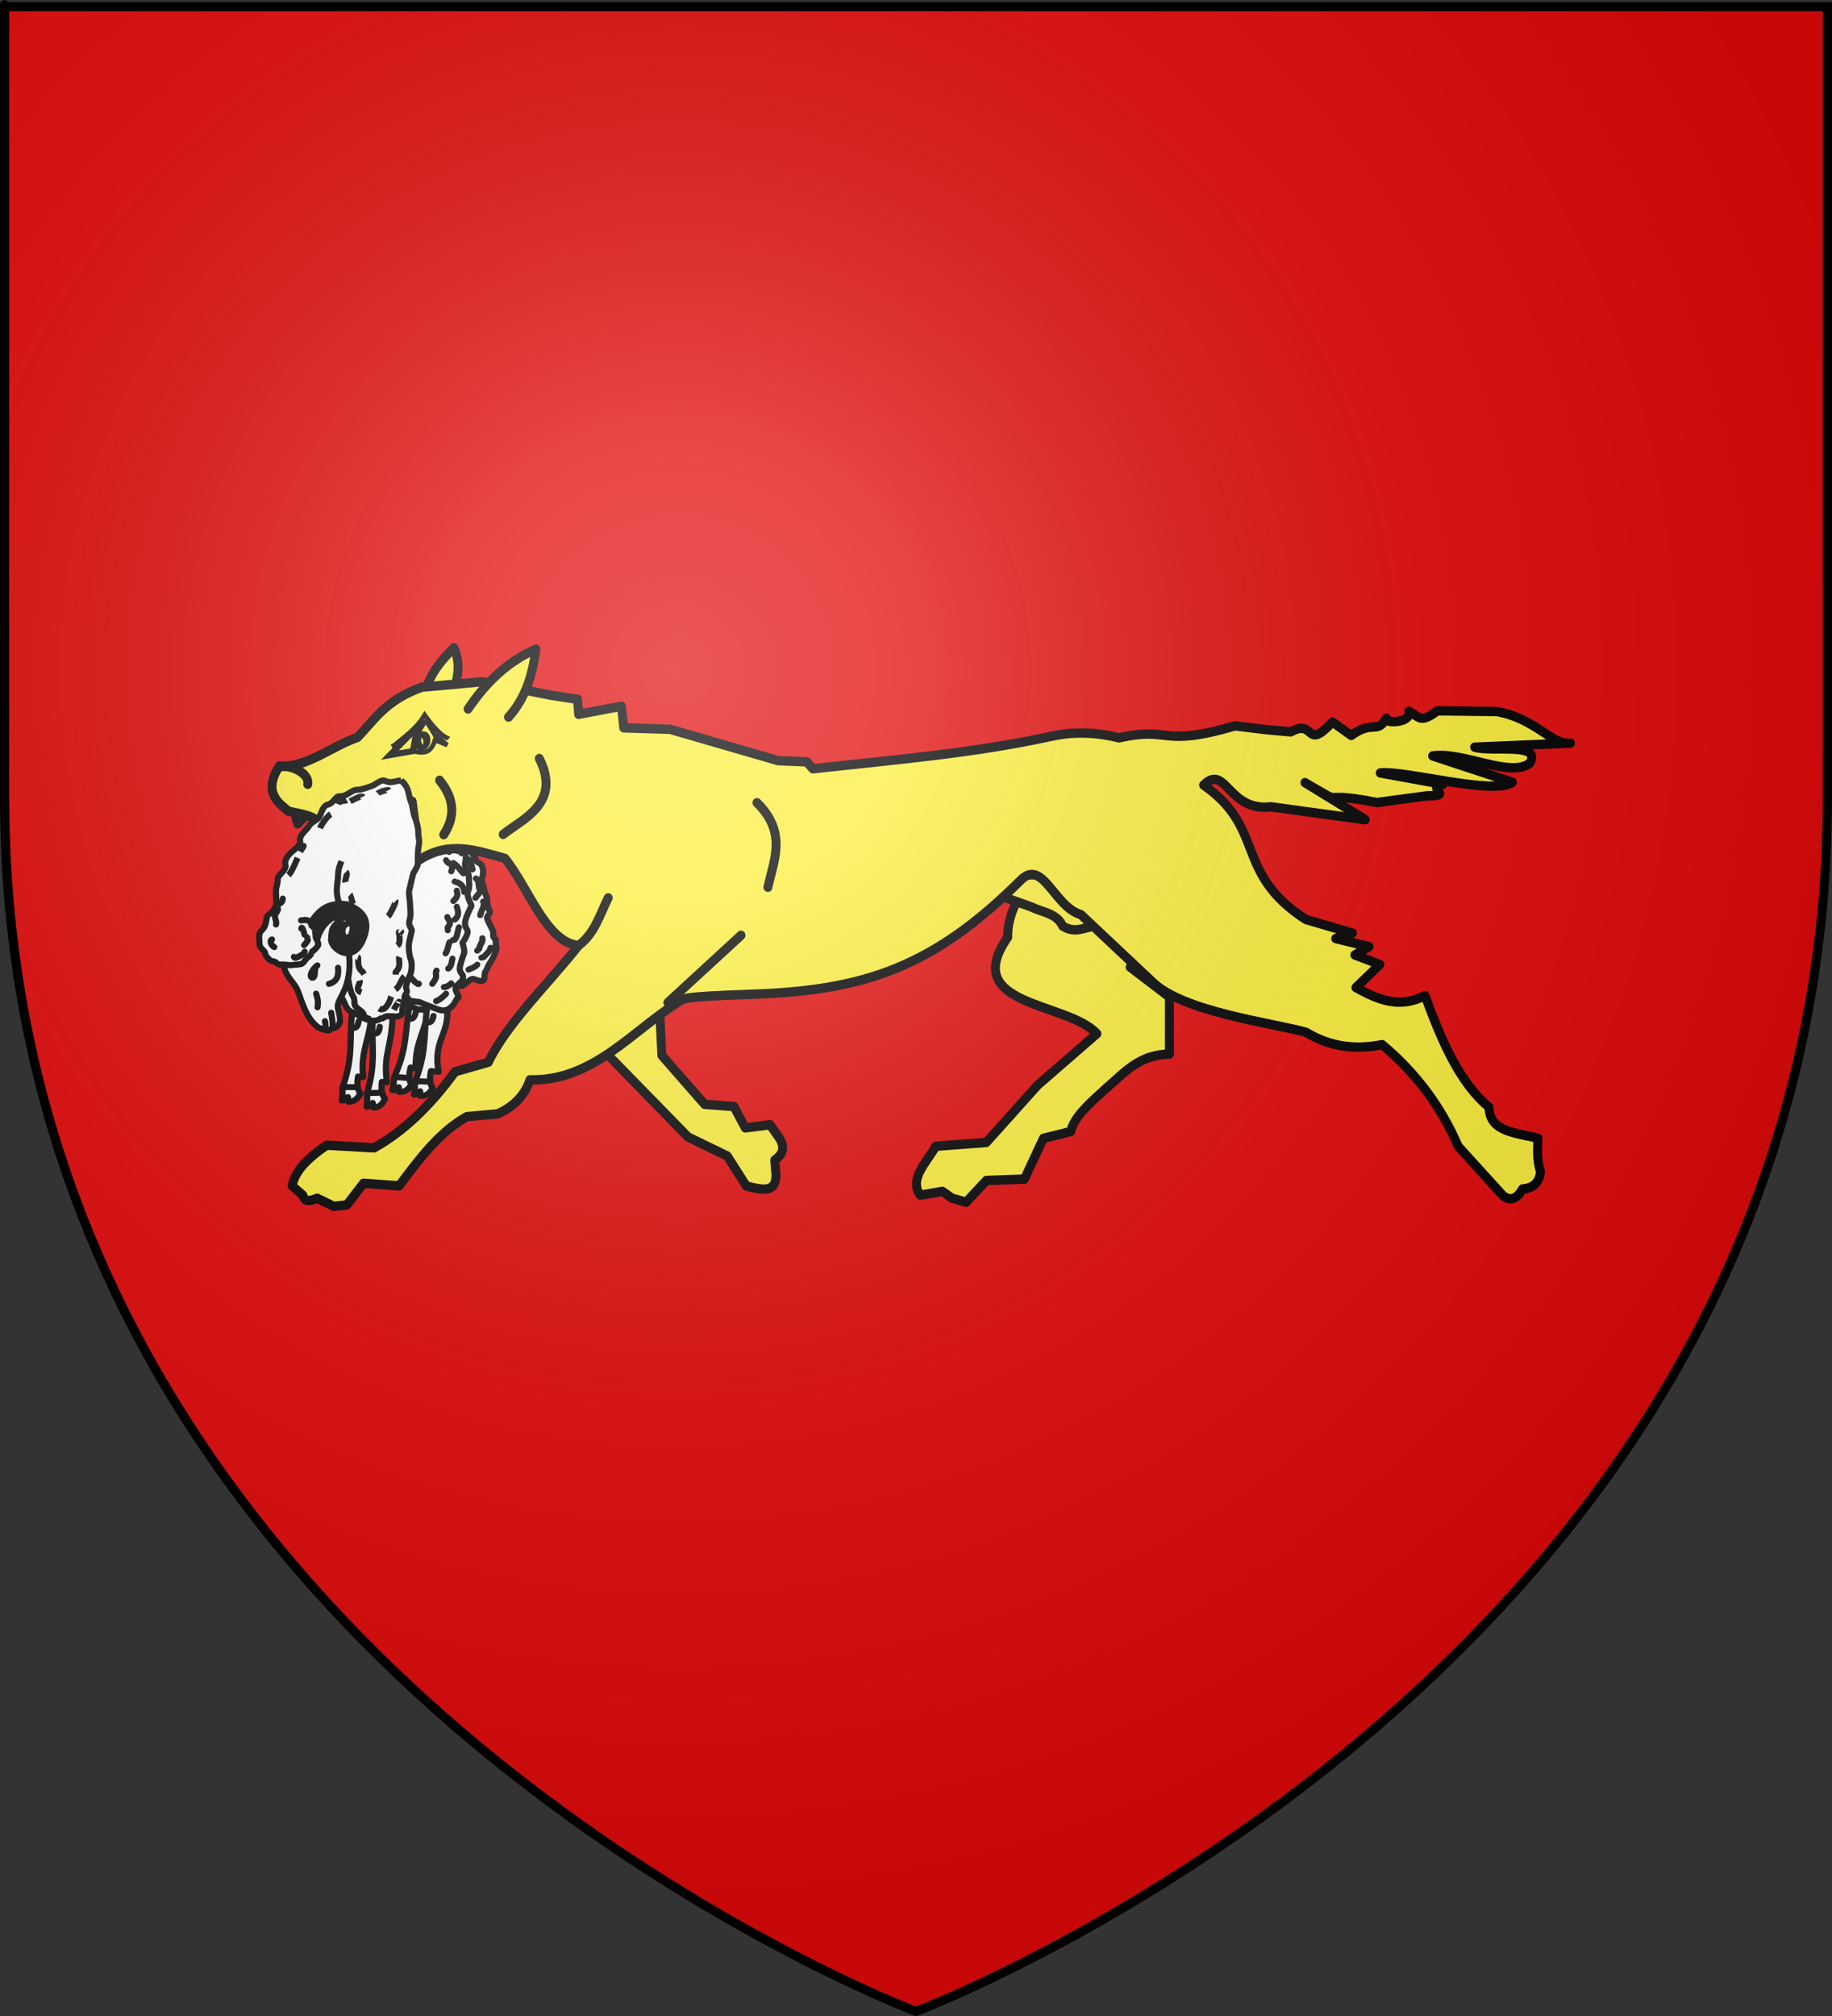 <?xml version="1.0" encoding="UTF-8" standalone="no"?>
<svg
   xmlns:dc="http://purl.org/dc/elements/1.1/"
   xmlns:cc="http://creativecommons.org/ns#"
   xmlns:rdf="http://www.w3.org/1999/02/22-rdf-syntax-ns#"
   xmlns:svg="http://www.w3.org/2000/svg"
   xmlns="http://www.w3.org/2000/svg"
   xmlns:xlink="http://www.w3.org/1999/xlink"
   xmlns:sodipodi="http://sodipodi.sourceforge.net/DTD/sodipodi-0.dtd"
   xmlns:inkscape="http://www.inkscape.org/namespaces/inkscape"
   height="660"
   width="600"
   version="1.0"
   id="svg2"
   sodipodi:version="0.32"
   inkscape:version="0.48.2 r9819"
   sodipodi:docname="Blason ville fr Lens-Lestang (Drôme).svg"
   inkscape:export-filename="/Users/olivier/Desktop/Blason Rouge/Blason_Vide_3D.png"
   inkscape:export-xdpi="144"
   inkscape:export-ydpi="144">
  <rect width="100%" height="100%" fill="#333333" stroke="none"/>
  <sodipodi:namedview
     inkscape:window-height="738"
     inkscape:window-width="1280"
     inkscape:pageshadow="2"
     inkscape:pageopacity="0.0"
     guidetolerance="10.0"
     gridtolerance="10.0"
     objecttolerance="10.0"
     borderopacity="1.0"
     bordercolor="#666666"
     pagecolor="#ffffff"
     id="base"
     showgrid="false"
     height="660px"
     inkscape:zoom="0.5704795"
     inkscape:cx="262.40912"
     inkscape:cy="576.99374"
     inkscape:window-x="-8"
     inkscape:window-y="-8"
     inkscape:current-layer="layer4"
     inkscape:window-maximized="1"
     showguides="true"
     inkscape:guide-bbox="true" />
  <desc
     id="desc4">Flag of Canton of Valais (Wallis)</desc>
  <defs
     id="defs6">
    <linearGradient
       id="linearGradient2893">
      <stop
         style="stop-color:white;stop-opacity:0.314;"
         offset="0"
         id="stop2895" />
      <stop
         id="stop2897"
         offset="0.19"
         style="stop-color:white;stop-opacity:0.251;" />
      <stop
         style="stop-color:#6b6b6b;stop-opacity:0.125;"
         offset="0.6"
         id="stop2901" />
      <stop
         style="stop-color:black;stop-opacity:0.125;"
         offset="1"
         id="stop2899" />
    </linearGradient>
    <radialGradient
       inkscape:collect="always"
       xlink:href="#linearGradient2893"
       id="radialGradient3163"
       gradientUnits="userSpaceOnUse"
       gradientTransform="matrix(1.353,0,0,1.349,-77.629,-85.747)"
       cx="221.445"
       cy="226.331"
       fx="221.445"
       fy="226.331"
       r="300" />
    <linearGradient
       id="linearGradient4271-58-8">
      <stop
         style="stop-color:#e1d191;stop-opacity:1;"
         offset="0"
         id="stop4273-3-3" />
      <stop
         style="stop-color:#c8ab37;stop-opacity:1;"
         offset="1"
         id="stop4275-9-9" />
    </linearGradient>
    <linearGradient
       id="linearGradient4271-8">
      <stop
         style="stop-color:#e1d191;stop-opacity:1;"
         offset="0"
         id="stop4273-9" />
      <stop
         style="stop-color:#c8ab37;stop-opacity:1;"
         offset="1"
         id="stop4275-4" />
    </linearGradient>
    <radialGradient
       inkscape:collect="always"
       xlink:href="#linearGradient4271-58-8"
       id="radialGradient35433"
       gradientUnits="userSpaceOnUse"
       gradientTransform="matrix(1,0,0,0.93,0,6.926)"
       cx="193.671"
       cy="98.448"
       fx="193.671"
       fy="98.448"
       r="49.44" />
    <radialGradient
       inkscape:collect="always"
       xlink:href="#linearGradient4271-8"
       id="radialGradient35435"
       gradientUnits="userSpaceOnUse"
       gradientTransform="matrix(1,0,0,0.93,0,6.926)"
       cx="193.671"
       cy="98.448"
       fx="193.671"
       fy="98.448"
       r="49.44" />
    <radialGradient
       inkscape:collect="always"
       xlink:href="#linearGradient4271-58-8"
       id="radialGradient9795"
       gradientUnits="userSpaceOnUse"
       gradientTransform="matrix(1,0,0,0.93,0,6.926)"
       cx="193.671"
       cy="98.448"
       fx="193.671"
       fy="98.448"
       r="49.44" />
    <radialGradient
       inkscape:collect="always"
       xlink:href="#linearGradient4271-8"
       id="radialGradient9797"
       gradientUnits="userSpaceOnUse"
       gradientTransform="matrix(1,0,0,0.93,0,6.926)"
       cx="193.671"
       cy="98.448"
       fx="193.671"
       fy="98.448"
       r="49.44" />
  </defs>
  <g
     inkscape:groupmode="layer"
     id="layer3"
     inkscape:label="Fond écu"
     style="display:inline"
     sodipodi:insensitive="true">
    <path
       id="path2855"
       style="fill:#e20909;fill-opacity:1;fill-rule:evenodd;stroke:none"
       d="m 300,658.5 c 0,0 298.5,-112.32 298.5,-397.772 0,-285.452 0,-258.552 0,-258.552 l -597,0 0,258.552 C 1.5,546.18 300,658.5 300,658.5 z"
       sodipodi:nodetypes="cccccc"
       inkscape:connector-curvature="0" />
  </g>
  <g
     inkscape:groupmode="layer"
     id="layer4"
     inkscape:label="Meubles"
     sodipodi:insensitive="true">
    <g
       transform="matrix(1.113,0,0,1.113,1653.875,-666.672)"
       id="g16838" />
    <g
       transform="matrix(0.602,0,0,0.632,308.851,368.48)"
       inkscape:label="Reflet final"
       id="g3483"
       style="fill:#fcef3c" />
    <g
       transform="matrix(0.602,0,0,0.632,308.851,368.48)"
       inkscape:label="Contour final"
       id="g3485"
       style="fill:#fcef3c" />
    <g
       transform="matrix(0.602,0,0,0.632,456.733,532.155)"
       style="fill:#fcef3c"
       id="g2983"
       inkscape:label="Reflet final" />
    <g
       transform="matrix(0.602,0,0,0.632,456.733,532.155)"
       style="fill:#fcef3c"
       id="g2985"
       inkscape:label="Contour final" />
    <g
       id="layer4-2"
       inkscape:label="Meubles"
       transform="translate(267.114,205.205)" />
    <g
       id="g15046"
       transform="matrix(0.768,0,0,0.768,219.567,42.975)"
       style="stroke-width:2.603;stroke-miterlimit:4;stroke-dasharray:none">
      <g
         transform="matrix(0.869,0,0,0.832,-603.255,-130.076)"
         style="fill:#ffffff;fill-opacity:1;stroke:#000000;stroke-width:3.062;stroke-miterlimit:4;stroke-opacity:1;stroke-dasharray:none"
         id="g7776">
        <path
           inkscape:connector-curvature="0"
           id="path7778"
           d="m 586.504,513.606 c -0.295,1.034 1.887,1.045 2.747,1.69 1.958,1.469 3.536,3.212 4.226,5.282 0.559,1.678 3.094,5.464 4.226,6.972 1.643,2.191 0.179,2.519 2.747,3.803 2.008,1.004 2.182,5.216 1.479,6.972 -0.883,2.209 0.313,3.677 0.845,6.338 0.729,3.647 1.479,3.7 1.479,5.493 0,6.944 3.074,4.563 0,8.662 -0.591,0.788 2.716,6.395 2.958,7.606 0.347,1.734 -0.739,2.409 1.268,4.014 l 0,2.535 c 0.11,0.088 0,0.282 0,0.423 1.269,1.015 -1.212,6.386 -1.69,7.183 -1.766,2.943 -1.355,1.804 -2.747,5.282 -0.153,0.381 -0.423,0.704 -0.634,1.056 -0.968,1.613 1.034,6.414 -4.437,4.226 -0.352,-0.141 -0.704,-0.282 -1.056,-0.423 -1.915,-0.766 -3.471,2.264 -5.704,3.38 -2.448,1.224 -5.042,-2.545 -5.282,-4.226 -0.364,-2.551 -1.268,-4.779 -1.268,-7.395 0,-3.779 -1.901,-7.2 -1.901,-10.986 0,-6.242 -1.114,-10.852 -2.324,-16.902 -0.629,-3.143 -0.845,-8.191 -0.845,-11.409 0,-3.223 -0.981,-4.881 -2.324,-8.24 -0.724,-1.81 0.328,-5.462 0.634,-7.606 0.381,-2.665 1.086,-5.131 2.113,-7.183 1.001,-2.002 2.808,-4.286 4.437,-5.916 0.29,-0.29 0.704,-0.423 1.056,-0.634 z"
           style="fill:#ffffff;fill-opacity:1;fill-rule:evenodd;stroke:#000000;stroke-width:3.062;stroke-linecap:butt;stroke-linejoin:miter;stroke-miterlimit:4;stroke-opacity:1;stroke-dasharray:none" />
        <path
           inkscape:connector-curvature="0"
           id="path7780"
           d="m 594.744,529.663 c 1.143,-1.318 1.659,2.705 2.06,3.688 0.095,0.389 0.185,0.779 0.264,1.171"
           style="fill:#ffffff;fill-opacity:1;fill-rule:evenodd;stroke:#000000;stroke-width:3.062;stroke-linecap:round;stroke-linejoin:round;stroke-miterlimit:4;stroke-opacity:1;stroke-dasharray:none" />
        <path
           inkscape:connector-curvature="0"
           id="path7782"
           d="m 598.758,539.171 c 1.655,1.138 1.159,3.52 1.682,5.245 1.177,1.873 -1.036,3.205 -1.893,4.685"
           style="fill:#ffffff;fill-opacity:1;fill-rule:evenodd;stroke:#000000;stroke-width:3.062;stroke-linecap:round;stroke-linejoin:round;stroke-miterlimit:4;stroke-opacity:1;stroke-dasharray:none" />
        <path
           inkscape:connector-curvature="0"
           id="path7784"
           d="m 602.35,551.002 c 0.996,2.386 -1.107,4.674 -1.479,6.972"
           style="fill:#ffffff;fill-opacity:1;fill-rule:evenodd;stroke:#000000;stroke-width:3.062;stroke-linecap:round;stroke-linejoin:round;stroke-miterlimit:4;stroke-opacity:1;stroke-dasharray:none" />
        <path
           inkscape:connector-curvature="0"
           id="path7786"
           d="m 601.927,569.806 c 0.451,1.899 -1.501,3.427 -1.53,5.324 -0.265,0.403 -0.669,0.678 -1.006,1.014"
           style="fill:#ffffff;fill-opacity:1;fill-rule:evenodd;stroke:#000000;stroke-width:3.062;stroke-linecap:round;stroke-linejoin:round;stroke-miterlimit:4;stroke-opacity:1;stroke-dasharray:none" />
        <path
           inkscape:connector-curvature="0"
           id="path7788"
           d="m 599.392,583.328 c -0.995,1.287 -2.794,1.84 -4.226,2.535"
           style="fill:#ffffff;fill-opacity:1;fill-rule:evenodd;stroke:#000000;stroke-width:3.062;stroke-linecap:round;stroke-linejoin:round;stroke-miterlimit:4;stroke-opacity:1;stroke-dasharray:none" />
        <path
           inkscape:connector-curvature="0"
           id="path7790"
           d="m 605.942,574.665 c -0.297,1.961 -2.207,3.229 -3.301,4.724 -0.359,0.173 -0.757,0.234 -1.136,0.347"
           style="fill:#ffffff;fill-opacity:1;fill-rule:evenodd;stroke:#000000;stroke-width:3.062;stroke-linecap:round;stroke-linejoin:round;stroke-miterlimit:4;stroke-opacity:1;stroke-dasharray:none" />
      </g>
      <g
         style="fill:#ffffff;fill-opacity:1;stroke:#000000;stroke-width:3.062;stroke-miterlimit:4;stroke-opacity:1;stroke-dasharray:none"
         id="g7792"
         transform="matrix(0.862,0.104,-0.109,0.825,-496.781,-179.877)">
        <path
           inkscape:connector-curvature="0"
           style="fill:#ffffff;fill-opacity:1;fill-rule:evenodd;stroke:#000000;stroke-width:3.062;stroke-linecap:round;stroke-linejoin:round;stroke-miterlimit:4;stroke-opacity:1;stroke-dasharray:none"
           d="m 523.646,603.22 c -0.84,12.57 1.904,22.004 -2.963,38.099 0.415,4.677 0.111,5.041 0,6.561 2.574,-0.374 3.169,-0.996 2.925,-1.933 l 0.349,2.369 c 1.739,0.012 4.134,-0.715 5.615,-4.457 -1.963,-2.893 -1.722,-5.785 -1.482,-8.678 l 2.54,0.212 c -2.174,-14.537 2.821,-18.599 2.752,-36.405 -3.309,0.895 -8.066,1.45 -9.736,4.233 z"
           id="path7794"
           sodipodi:nodetypes="cccccccccc" />
        <path
           inkscape:connector-curvature="0"
           style="fill:#ffffff;fill-opacity:1;fill-rule:evenodd;stroke:#000000;stroke-width:3.062;stroke-linecap:round;stroke-linejoin:round;stroke-miterlimit:4;stroke-opacity:1;stroke-dasharray:none"
           d="m 520.842,641.474 c 2.659,-1.197 5.55,-0.22 7.196,-1.058"
           id="path7796"
           sodipodi:nodetypes="cc" />
        <path
           inkscape:connector-curvature="0"
           style="fill:#ffffff;fill-opacity:1;fill-rule:evenodd;stroke:#000000;stroke-width:3.062;stroke-linecap:round;stroke-linejoin:round;stroke-miterlimit:4;stroke-opacity:1;stroke-dasharray:none"
           d="m 523.653,610.202 c 2.261,0.852 3.114,-0.555 3.409,-3.276"
           id="path7798"
           sodipodi:nodetypes="cc" />
      </g>
      <path
         inkscape:connector-curvature="0"
         style="fill:#ffffff;fill-opacity:1;fill-rule:evenodd;stroke:#000000;stroke-width:2.603;stroke-linecap:round;stroke-linejoin:round;stroke-miterlimit:4;stroke-opacity:1;stroke-dasharray:none"
         d="m -130.019,328.815 c 0.478,0.915 -0.735,1.964 -0.735,2.987 0,2.079 0.496,4.307 0.918,6.325 0.431,2.062 0.793,4.083 1.102,6.149 0.324,2.172 0.753,3.937 1.285,5.973 0.479,1.835 2.119,3.437 2.938,4.744 1.036,1.651 1.509,4.193 2.02,6.149 0.499,1.91 1.666,4.362 3.122,4.919 1.895,0.725 1.891,2.33 4.407,2.811 1.229,0.235 3.869,3.35 4.775,4.217 0.982,0.939 2.775,1.405 5.326,1.405 2.599,0 4.249,-1.466 4.958,-3.162 1.377,-3.294 3.709,-3.025 2.755,-6.676 -0.188,-0.719 -0.49,-1.405 -0.735,-2.108 -0.865,-2.483 -1.732,-6.645 -4.224,-8.433 -2.394,-1.718 -6.244,-9.27 -6.244,-12.474 0,-0.163 -2.537,-9.841 -3.122,-10.541 -1.698,-2.03 -4.172,-2.746 -6.427,-4.041 -2.176,-1.249 -4.128,-1.406 -6.611,-1.406 -3.097,0 -4.292,0.445 -5.509,3.162 z"
         id="path7800" />
      <g
         style="fill:#ffffff;fill-opacity:1;stroke:#000000;stroke-width:3.062;stroke-miterlimit:4;stroke-opacity:1;stroke-dasharray:none"
         transform="matrix(0.866,0.066,-0.069,0.829,-515.614,-160.828)"
         id="g7802">
        <path
           inkscape:connector-curvature="0"
           sodipodi:nodetypes="cccccccccc"
           id="path7804"
           d="m 523.646,603.22 c -0.84,12.57 1.904,22.004 -2.963,38.099 0.415,4.677 0.111,5.041 0,6.561 2.574,-0.374 3.169,-0.996 2.925,-1.933 l 0.349,2.369 c 1.739,0.012 4.134,-0.715 5.615,-4.457 -1.963,-2.893 -1.722,-5.785 -1.482,-8.678 l 3.804,0.111 c -4.497,-17.108 5.038,-20.046 0.889,-35.834 -3.309,0.895 -7.468,0.978 -9.138,3.762 z"
           style="fill:#ffffff;fill-opacity:1;fill-rule:evenodd;stroke:#000000;stroke-width:3.062;stroke-linecap:round;stroke-linejoin:round;stroke-miterlimit:4;stroke-opacity:1;stroke-dasharray:none" />
        <path
           inkscape:connector-curvature="0"
           sodipodi:nodetypes="cc"
           id="path7806"
           d="m 520.842,641.474 c 2.659,-1.197 5.55,-0.22 7.196,-1.058"
           style="fill:#ffffff;fill-opacity:1;fill-rule:evenodd;stroke:#000000;stroke-width:3.062;stroke-linecap:round;stroke-linejoin:round;stroke-miterlimit:4;stroke-opacity:1;stroke-dasharray:none" />
        <path
           inkscape:connector-curvature="0"
           sodipodi:nodetypes="cc"
           id="path7808"
           d="m 523.653,610.202 c 2.261,0.852 3.114,-0.555 3.409,-3.276"
           style="fill:#ffffff;fill-opacity:1;fill-rule:evenodd;stroke:#000000;stroke-width:3.062;stroke-linecap:round;stroke-linejoin:round;stroke-miterlimit:4;stroke-opacity:1;stroke-dasharray:none" />
      </g>
      <path
         inkscape:connector-curvature="0"
         style="fill:#ffffff;fill-opacity:1;fill-rule:evenodd;stroke:#000000;stroke-width:2.603;stroke-linecap:round;stroke-linejoin:round;stroke-miterlimit:4;stroke-opacity:1;stroke-dasharray:none"
         d="m -129.468,328.288 c -0.032,1.347 2.059,2.63 1.102,4.919 -0.83,1.984 1.056,4.569 0.918,5.095 -0.323,1.236 1.031,5.055 1.653,5.798 0.947,1.133 1.817,3.79 2.204,5.271 0.807,3.089 1.102,0.722 1.102,5.095 0,2.765 0.774,3.533 2.938,4.568 1.292,0.618 2.692,6.03 3.305,7.203 0.388,0.743 3.154,0.781 4.224,3.338 0.733,1.752 4.23,1.233 5.326,1.757 1.462,0.699 3.514,1.45 5.693,2.284 2.491,0.953 4.204,1.803 6.427,0.527 2.824,-1.621 2.825,-4.163 4.04,-4.744 1.036,-0.496 -2.252,-3.643 -0.735,-5.095 1.577,-1.509 4.059,-2.905 2.204,-5.271 -1.41,-1.799 -0.587,-3.199 0,-5.446 0.829,-3.171 1.519,-2.747 0.918,-5.622 -0.702,-3.357 -0.943,-0.83 0.735,-4.041 2.203,-4.215 -0.184,-3.119 -0.184,-6.325 0,-1.872 1.96,-5.858 2.755,-7.379 0.177,-0.338 -2.312,-4.134 -1.469,-6.149 0.942,-2.252 0.367,-3.974 0.367,-6.149 0,-2.478 -2.271,-3.607 -1.469,-6.676 0.596,-2.282 -0.345,-4.547 -1.653,-5.798 -0.613,-0.587 -3.489,-4.954 -3.489,-5.271 0,-0.41 0,-0.82 0,-1.23 0,-1.877 -0.962,-5.258 -2.204,-6.149 -1.781,-1.278 -2.265,-3.572 -4.04,-5.271 -1.502,-1.437 -3.208,-3.245 -4.591,-4.568 -2.145,-2.052 -0.836,-2.799 -4.224,-4.744 -2.175,-1.248 -4.637,-1.911 -6.427,-3.338 -0.503,-0.401 -3.527,-0.564 -5.142,-2.108 -1.978,-1.892 -4.452,1.048 -6.06,-2.284 -0.773,-1.602 -3.191,0.668 -4.224,0 -1.045,-0.676 -2.501,0.43 -3.673,0.878 l 4.591,28.637 -3.305,25.123 2.387,3.162 z"
         id="path7810"
         sodipodi:nodetypes="cssssssssssssssssssssssssssssssssscccc" />
      <path
         inkscape:connector-curvature="0"
         style="fill:#ffffff;fill-opacity:1;fill-rule:evenodd;stroke:#000000;stroke-width:2.603;stroke-linecap:round;stroke-linejoin:round;stroke-miterlimit:4;stroke-opacity:1;stroke-dasharray:none"
         d="m -127.264,272.946 c 1.36,0.681 4.142,1.424 3.489,2.987"
         id="path7812" />
      <path
         inkscape:connector-curvature="0"
         style="fill:#ffffff;fill-opacity:1;fill-rule:evenodd;stroke:#000000;stroke-width:2.603;stroke-linecap:round;stroke-linejoin:round;stroke-miterlimit:4;stroke-opacity:1;stroke-dasharray:none"
         d="m -120.286,277.514 c 1.154,-0.108 4.387,0.273 4.591,1.054 0.08,0.305 0.781,1.011 0.918,1.23"
         id="path7814" />
      <path
         inkscape:connector-curvature="0"
         style="fill:#ffffff;fill-opacity:1;fill-rule:evenodd;stroke:#000000;stroke-width:2.603;stroke-linecap:round;stroke-linejoin:round;stroke-miterlimit:4;stroke-opacity:1;stroke-dasharray:none"
         d="m -114.042,282.96 c 0.326,1.246 2.723,0.673 3.673,1.581 0.655,0.627 0.551,1.023 0.551,1.757"
         id="path7816" />
      <path
         inkscape:connector-curvature="0"
         style="fill:#ffffff;fill-opacity:1;fill-rule:evenodd;stroke:#000000;stroke-width:2.603;stroke-linecap:round;stroke-linejoin:round;stroke-miterlimit:4;stroke-opacity:1;stroke-dasharray:none"
         d="m -108.717,282.082 c 1.687,1.614 4.22,0.343 5.326,2.987"
         id="path7818" />
      <path
         inkscape:connector-curvature="0"
         style="fill:#ffffff;fill-opacity:1;fill-rule:evenodd;stroke:#000000;stroke-width:2.603;stroke-linecap:round;stroke-linejoin:round;stroke-miterlimit:4;stroke-opacity:1;stroke-dasharray:none"
         d="m -96.046,291.569 c 0.231,0.552 -2.828,-0.956 -5.326,0"
         id="path7820" />
      <path
         inkscape:connector-curvature="0"
         style="fill:#ffffff;fill-opacity:1;fill-rule:evenodd;stroke:#000000;stroke-width:2.603;stroke-linecap:round;stroke-linejoin:round;stroke-miterlimit:4;stroke-opacity:1;stroke-dasharray:none"
         d="m -105.228,286.65 c -1.258,0.481 1.285,2.393 1.285,3.689 0,2.606 1.239,1.802 0.918,3.338"
         id="path7822" />
      <path
         inkscape:connector-curvature="0"
         style="fill:#ffffff;fill-opacity:1;fill-rule:evenodd;stroke:#000000;stroke-width:2.603;stroke-linecap:round;stroke-linejoin:round;stroke-miterlimit:4;stroke-opacity:1;stroke-dasharray:none"
         d="m -98.066,294.731 c 0,1.119 2.048,1.283 2.571,2.284 1.022,1.956 2.021,3.161 0.184,4.919"
         id="path7824" />
      <path
         inkscape:connector-curvature="0"
         style="fill:#ffffff;fill-opacity:1;fill-rule:evenodd;stroke:#000000;stroke-width:2.603;stroke-linecap:round;stroke-linejoin:round;stroke-miterlimit:4;stroke-opacity:1;stroke-dasharray:none"
         d="m -96.78,303.165 c 1.029,1.969 1.888,0.218 2.387,4.041"
         id="path7826" />
      <path
         inkscape:connector-curvature="0"
         style="fill:#ffffff;fill-opacity:1;fill-rule:evenodd;stroke:#000000;stroke-width:2.603;stroke-linecap:round;stroke-linejoin:round;stroke-miterlimit:4;stroke-opacity:1;stroke-dasharray:none"
         d="m -92.006,305.976 c 0.531,1.016 2.317,0.568 2.938,1.757"
         id="path7828" />
      <path
         inkscape:connector-curvature="0"
         style="fill:#ffffff;fill-opacity:1;fill-rule:evenodd;stroke:#000000;stroke-width:2.603;stroke-linecap:round;stroke-linejoin:round;stroke-miterlimit:4;stroke-opacity:1;stroke-dasharray:none"
         d="m -95.679,310.719 c 1.149,2.199 2.571,0.778 2.571,3.162 0,0.87 -0.085,0.906 -0.367,1.581"
         id="path7830" />
      <path
         inkscape:connector-curvature="0"
         style="fill:#ffffff;fill-opacity:1;fill-rule:evenodd;stroke:#000000;stroke-width:2.603;stroke-linecap:round;stroke-linejoin:round;stroke-miterlimit:4;stroke-opacity:1;stroke-dasharray:none"
         d="m -88.149,316.165 c 0,1.055 -1.834,-2.575 -4.407,-4.217"
         id="path7832" />
      <path
         inkscape:connector-curvature="0"
         style="fill:#ffffff;fill-opacity:1;fill-rule:evenodd;stroke:#000000;stroke-width:2.603;stroke-linecap:round;stroke-linejoin:round;stroke-miterlimit:4;stroke-opacity:1;stroke-dasharray:none"
         d="m -92.006,319.855 c -0.022,-0.014 3.36,0.435 4.04,3.689 0.048,0.23 0,0.469 0,0.703"
         id="path7834" />
      <path
         inkscape:connector-curvature="0"
         style="fill:#ffffff;fill-opacity:1;fill-rule:evenodd;stroke:#000000;stroke-width:2.603;stroke-linecap:round;stroke-linejoin:round;stroke-miterlimit:4;stroke-opacity:1;stroke-dasharray:none"
         d="m -91.088,323.72 c 0.412,1.972 0.418,2.587 -1.469,4.392"
         id="path7836" />
      <path
         inkscape:connector-curvature="0"
         style="fill:#ffffff;fill-opacity:1;fill-rule:evenodd;stroke:#000000;stroke-width:2.603;stroke-linecap:round;stroke-linejoin:round;stroke-miterlimit:4;stroke-opacity:1;stroke-dasharray:none"
         d="m -91.088,330.572 c 0.235,1.122 1.542,3.681 -0.918,5.446"
         id="path7838" />
      <path
         inkscape:connector-curvature="0"
         style="fill:#ffffff;fill-opacity:1;fill-rule:evenodd;stroke:#000000;stroke-width:2.603;stroke-linecap:round;stroke-linejoin:round;stroke-miterlimit:4;stroke-opacity:1;stroke-dasharray:none"
         d="m -95.128,334.964 c 0.235,1.122 1.968,2.058 0.551,3.865 -0.83,1.059 -0.197,0.943 -0.367,1.757"
         id="path7840" />
      <path
         inkscape:connector-curvature="0"
         style="fill:#ffffff;fill-opacity:1;fill-rule:evenodd;stroke:#000000;stroke-width:2.603;stroke-linecap:round;stroke-linejoin:round;stroke-miterlimit:4;stroke-opacity:1;stroke-dasharray:none"
         d="m -90.169,339.356 c -0.314,0.401 -0.697,3.952 -1.653,5.095 -0.206,0.246 -0.612,0.234 -0.918,0.351"
         id="path7842" />
      <path
         inkscape:connector-curvature="0"
         style="fill:#ffffff;fill-opacity:1;fill-rule:evenodd;stroke:#000000;stroke-width:2.603;stroke-linecap:round;stroke-linejoin:round;stroke-miterlimit:4;stroke-opacity:1;stroke-dasharray:none"
         d="m -94.209,345.681 c -0.252,0.301 -0.827,3.69 -1.653,4.744"
         id="path7844" />
      <path
         inkscape:connector-curvature="0"
         style="fill:#ffffff;fill-opacity:1;fill-rule:evenodd;stroke:#000000;stroke-width:2.603;stroke-linecap:round;stroke-linejoin:round;stroke-miterlimit:4;stroke-opacity:1;stroke-dasharray:none"
         d="m -92.924,352.709 c -0.242,0.29 -0.224,3.291 -1.836,4.217"
         id="path7846" />
      <path
         inkscape:connector-curvature="0"
         style="fill:#ffffff;fill-opacity:1;fill-rule:evenodd;stroke:#000000;stroke-width:2.603;stroke-linecap:round;stroke-linejoin:round;stroke-miterlimit:4;stroke-opacity:1;stroke-dasharray:none"
         d="m -93.475,363.25 c -0.025,0.029 -1.517,1.581 -3.122,1.581"
         id="path7848" />
      <path
         inkscape:connector-curvature="0"
         style="fill:#ffffff;fill-opacity:1;fill-rule:evenodd;stroke:#000000;stroke-width:2.603;stroke-linecap:round;stroke-linejoin:round;stroke-miterlimit:4;stroke-opacity:1;stroke-dasharray:none"
         d="m -95.681,367.639 c -0.602,0.719 -2.37,2.453 -4.224,3.162"
         id="path7850" />
      <path
         inkscape:connector-curvature="0"
         style="fill:#ffffff;fill-opacity:1;fill-rule:evenodd;stroke:#000000;stroke-width:2.603;stroke-linecap:round;stroke-linejoin:round;stroke-miterlimit:4;stroke-opacity:1;stroke-dasharray:none"
         d="m -99.719,357.803 c -0.731,0.874 0.156,2.337 -0.367,3.338 -0.221,0.422 -0.49,0.82 -0.735,1.23 -0.219,0.367 -0.49,0.703 -0.735,1.054"
         id="path7852" />
      <path
         inkscape:connector-curvature="0"
         style="fill:#ffffff;fill-opacity:1;fill-rule:evenodd;stroke:#000000;stroke-width:2.603;stroke-linecap:round;stroke-linejoin:round;stroke-miterlimit:4;stroke-opacity:1;stroke-dasharray:none"
         d="m -107.248,363.426 c -0.439,0.736 -3.694,-2.775 -3.856,-3.162"
         id="path7854" />
      <path
         inkscape:connector-curvature="0"
         style="fill:#ffffff;fill-opacity:1;fill-rule:evenodd;stroke:#000000;stroke-width:2.603;stroke-linecap:round;stroke-linejoin:round;stroke-miterlimit:4;stroke-opacity:1;stroke-dasharray:none"
         d="m -114.961,357.276 c -0.849,1.421 -3.324,-4.523 -3.489,-4.919 -0.114,-0.272 0,-0.586 0,-0.878"
         id="path7856" />
      <path
         inkscape:connector-curvature="0"
         style="fill:#ffffff;fill-opacity:1;fill-rule:evenodd;stroke:#000000;stroke-width:2.603;stroke-linecap:round;stroke-linejoin:round;stroke-miterlimit:4;stroke-opacity:1;stroke-dasharray:none"
         d="m -123.408,334.788 c -0.142,-0.339 -0.287,1.384 1.469,4.744 0.306,0.586 1.473,0.042 2.02,-0.351"
         id="path7858" />
    </g>
    <g
       style="fill:#fcef3c;stroke-width:3.032;stroke-miterlimit:4;stroke-dasharray:none"
       id="use3039"
       inkscape:label="Meubles"
       transform="matrix(0.966,0,0,1.014,11.887,150.219)">
      <g
         style="fill:#fcef3c;stroke-width:3.032;stroke-miterlimit:4;stroke-dasharray:none"
         id="g3043"
         transform="translate(8.887,2.332)">
        <path
           d="m 78.019,109.771 1.71,5.739 3.704,-3.723"
           style="fill:#fcef3c;fill-rule:evenodd;stroke:#000000;stroke-width:3.032;stroke-linecap:round;stroke-linejoin:round;stroke-miterlimit:4;stroke-opacity:0.996;stroke-dasharray:none"
           id="path3045"
           inkscape:connector-curvature="0" />
        <path
           d="m 123.011,73.585 c 0.733,-4.972 4.388,-9.945 9.671,-14.917 3.149,6.47 0.251,11.842 -0.806,17.549"
           style="fill:#fcef3c;fill-rule:evenodd;stroke:#000000;stroke-width:3.032;stroke-linecap:round;stroke-linejoin:round;stroke-miterlimit:4;stroke-opacity:0.996;stroke-dasharray:none"
           id="path3049"
           inkscape:connector-curvature="0" />
        <path
           d="m 338.604,117.458 c -6.088,11.548 -18.482,22.333 -18.134,34.66 -16.413,22.453 20.148,20.767 30.223,31.15 l -20.149,16.672 -17.328,18.427 -17.161,1.241 c -3.071,5.265 -9.182,10.529 -5.239,15.794 l 7.49,-1.241 3.224,2.194 4.836,1.316 6.851,-7.02 12.895,-0.439 6.448,-13.162 9.268,-2.193 c 0.986,-4.68 6.684,-9.36 12.089,-14.039 6.019,-4.854 11.011,-10.826 21.358,-10.968 l 0,-18.427 -13.298,-9.652 c 4.237,-1.988 4.649,-7.099 6.045,-11.407 l 11.283,-17.549 -40.701,-15.356 z"
           style="fill:#fcef3c;fill-rule:evenodd;stroke:#000000;stroke-width:3.032;stroke-linecap:round;stroke-linejoin:round;stroke-miterlimit:4;stroke-opacity:1;stroke-dasharray:none"
           id="path3051"
           sodipodi:nodetypes="ccccccccccccccccccccc"
           inkscape:connector-curvature="0" />
        <path
           d="m 311.098,132.148 c -4.324,0.807 -4.376,2.365 -3.382,4.826 8.726,0.812 13.371,2.907 21.026,5.469 3.425,1.646 8.401,1.934 10.319,6.04 4.377,2.682 7.582,0.26 11.283,0 l -12.089,-16.672 -27.158,0.337 z"
           style="fill:#fcef3c;fill-rule:evenodd;stroke:#000000;stroke-width:3.032;stroke-linecap:round;stroke-linejoin:round;stroke-miterlimit:4;stroke-opacity:0.996;stroke-dasharray:none"
           id="path3053"
           sodipodi:nodetypes="ccccccc"
           inkscape:connector-curvature="0" />
        <path
           d="m 182.652,164.402 2.418,25.885 27,26.324 13.298,6.142 6.448,9.652 c 5.136,1.318 10.143,2.456 10.074,-3.51 l -0.403,-4.826 c 2.431,-1.653 3.714,-3.722 1.612,-7.02 l -3.224,-4.387 -8.385,1.006 -3.855,-6.881 -9.923,-0.706 -14.507,-15.794 -2.015,-39.047 -18.537,13.162 z"
           style="fill:#fcef3c;fill-rule:evenodd;stroke:#000000;stroke-width:3.032;stroke-linecap:round;stroke-linejoin:round;stroke-miterlimit:4;stroke-opacity:1;stroke-dasharray:none"
           id="path3055"
           inkscape:connector-curvature="0" />
        <path
           d="m 511.226,89.448 c -5.897,1.008 -11.609,-7.91 -24.853,-10.188 L 476.62,79.14 466.093,79.016 c -5.834,4.31 -6.249,1.774 -9.636,0.147 1.229,3.822 -8.564,4.098 -7.63,2.239 -3.065,5.259 -4.508,0.444 -11.897,5.559 l -6.377,-4.329 c -9.371,9.68 -5.702,-1.297 -14.118,3.177 l -7.915,-0.665 -11.009,-1.266 c -25.665,7.161 -21.423,0.012 -39.252,3.869 -7.301,-1.698 -14.829,-2.194 -22.849,-0.538 -26.326,5.436 -50.464,7.344 -81.029,10.519 L 252.337,95.502 242.675,95.119 206.004,84.984 190.278,84.523 l -0.776,-6.987 -14.527,2.61 -0.353,-4.837 -8.886,-1.305 -23.413,-4.376 -20.522,1.766 c -12.241,4.204 -15.952,10.447 -21.791,16.2 -8.866,2.886 -17.58,10.075 -26.445,9.213 -6.39,9.337 1.168,12.692 2.891,14.588 4.429,1.031 9.315,1.212 12.341,5.298 l 5.712,-4.069 c 12.183,-3.738 15.988,-4.231 24.048,-4.376 l 0.846,6.142 c -5.311,3.11 -8.655,5.046 -16.079,9.444 -3.93,1.089 -6.386,2.046 -10.085,2.38 -0.87,0.079 -1.415,-2.902 -2.257,-2.918 -0.846,-0.016 -0.566,2.953 -2.75,3.071 -3.951,0.41 -6.335,1.366 -1.904,5.989 4.164,5.688 8.318,0.842 12.482,1.996 8.609,-5.65 14.96,-3.779 22.214,-7.217 10.185,-6.302 19.532,-2.945 28.984,-0.461 8.219,9.716 14.039,27.224 24.965,28.101 -10.418,12.577 -24.234,25.121 -30.606,37.698 l -11.283,3.071 c -8.386,11.042 -17.528,19.317 -27.433,24.569 l -16.079,-0.845 c -8.291,5.344 -10.971,9.43 -11.707,13.129 l 3.667,3.071 c 0.611,2.471 2.705,1.67 4.795,0.921 L 91.972,239 l 4.443,-0.461 5.642,-6.987 12.059,0.845 c 6.901,-8.829 13.86,-17.557 22.99,-22.342 l 10.508,-0.921 c 4.966,-2.198 8.925,-5.481 10.86,-10.979 21.128,0.597 34.98,-16.018 50.046,-24.953 2.375,-1.293 -0.299,-1.837 25.694,-2.687 37.762,-1.236 61.141,-8.821 90.69,-36.853 7.452,-7.069 11.4,8.771 20.358,11.141 l 24.331,21.796 c 10.195,9.564 40.305,13.146 51.996,16.2 8.597,4.969 17.214,5.626 25.811,3.992 11.225,8.925 19.905,19.8 25.811,32.861 l 15.233,15.97 c 2.579,1.885 4.739,0.848 6.558,-2.227 3.469,-0.235 5.634,-1.909 6.065,-5.451 -1.373,-4.809 -0.912,-7.66 -0.846,-10.902 -7.258,-1.839 -16.497,-1.964 -16.572,-10.058 -10.069,-7.905 -16.148,-21.576 -21.721,-36.009 -8.741,4.297 -16.167,1.235 -23.413,-2.61 l 8.11,-7.448 -8.463,-3.071 4.795,-2.687 -11.283,-2.61 5.642,-1.766 -15.726,-4.376 c -24.516,-15.042 -13.505,-29.33 -34.716,-43.422 7.631,-7.097 8.187,8.696 22.829,7.029 l 31.988,4.161 -20.463,-11.973 c 15.569,8.533 2.202,2.24 24.409,6.429 l 17.201,-2.195 c 9.348,0.142 -1.13,-2.513 5.16,-3.703 l -21.23,-3.663 c 9.113,-0.811 38.284,7.314 44.83,3.009 l -27.057,-8.504 c 10.286,-1.462 26.579,7.274 32.981,2.29 3.953,-6.806 -12.505,-3.406 -18.759,-5.108 l 32.468,-1.309 z"
           style="fill:#fcef3c;fill-rule:evenodd;stroke:#000000;stroke-width:3.032;stroke-linecap:round;stroke-linejoin:round;stroke-miterlimit:4;stroke-opacity:1;stroke-dasharray:none"
           id="path3057"
           sodipodi:nodetypes="ccccccccccccscccccccccccccccccccsscccccccccccccccccccccssccccccccccccccccccccccccccccccc"
           inkscape:connector-curvature="0" />
        <path
           d="m 137.518,78.411 c 6.213,-8.792 13.719,-15.473 22.97,-19.304 -1.121,8.384 -3.605,16.026 -9.269,21.937 l 0,0"
           style="fill:#fcef3c;fill-rule:evenodd;stroke:#000000;stroke-width:3.032;stroke-linecap:round;stroke-linejoin:round;stroke-miterlimit:4;stroke-opacity:0.996;stroke-dasharray:none"
           id="path3059"
           inkscape:connector-curvature="0" />
        <path
           d="m 174.759,154.909 c 5.644,-3.753 7.455,-10.213 10.258,-15.511"
           style="fill:#fcef3c;fill-rule:evenodd;stroke:#000000;stroke-width:3.032;stroke-linecap:round;stroke-linejoin:round;stroke-miterlimit:4;stroke-opacity:0.996;stroke-dasharray:none"
           id="path3061"
           inkscape:connector-curvature="0" />
        <path
           d="m 205.249,173.213 24.791,-21.716"
           style="fill:#fcef3c;fill-rule:evenodd;stroke:#000000;stroke-width:3.032;stroke-linecap:round;stroke-linejoin:round;stroke-miterlimit:4;stroke-opacity:0.996;stroke-dasharray:none"
           id="path3063"
           inkscape:connector-curvature="0" />
        <path
           d="m 235.454,108.685 c 10.282,9.679 5.738,18.409 3.704,27.3"
           style="fill:#fcef3c;fill-rule:evenodd;stroke:#000000;stroke-width:3.032;stroke-linecap:round;stroke-linejoin:round;stroke-miterlimit:4;stroke-opacity:0.996;stroke-dasharray:none"
           id="path3065"
           inkscape:connector-curvature="0" />
        <path
           d="m 149.399,118.923 c 6.331,-4.915 19.939,-9.954 12.253,-24.508"
           style="fill:#fcef3c;fill-rule:evenodd;stroke:#000000;stroke-width:3.032;stroke-linecap:round;stroke-linejoin:round;stroke-miterlimit:4;stroke-opacity:0.996;stroke-dasharray:none"
           id="path3067"
           inkscape:connector-curvature="0" />
        <path
           d="m 127.847,101.445 c 5.513,6.496 5.009,12.221 1.41,17.549"
           style="fill:#fcef3c;fill-rule:evenodd;stroke:#000000;stroke-width:3.032;stroke-linecap:round;stroke-linejoin:round;stroke-miterlimit:4;stroke-opacity:0.996;stroke-dasharray:none"
           id="path3069"
           inkscape:connector-curvature="0" />
        <path
           d="m 73.83,97.124 c 3.627,-0.852 9.988,2.107 9.316,5.617"
           style="fill:#fcef3c;fill-rule:evenodd;stroke:#000000;stroke-width:3.032;stroke-linecap:round;stroke-linejoin:round;stroke-miterlimit:4;stroke-opacity:0.996;stroke-dasharray:none"
           id="path3071"
           inkscape:connector-curvature="0" />
        <g
           id="g3073"
           transform="matrix(1.034,0,0,1,651.909,303.872)"
           style="fill:#fcef3c;stroke:#000000;stroke-width:2.981;stroke-miterlimit:4;stroke-opacity:0.996;stroke-dasharray:none">
          <path
             sodipodi:nodetypes="cccc"
             id="path3075"
             d="m -511.249,-221.656 c -2.447,2.808 -3.121,5.328 -4.385,9.739 5.674,1.679 6.368,-1.164 7.768,-4.329 l -3.384,-5.411 z"
             style="fill:#fcef3c;fill-opacity:1;fill-rule:evenodd;stroke:#000000;stroke-width:1.491;stroke-linecap:butt;stroke-linejoin:miter;stroke-miterlimit:4;stroke-opacity:0.996;stroke-dasharray:none"
             inkscape:connector-curvature="0" />
          <path
             transform="matrix(0.344,0.101,-0.274,0.335,-506.493,-399.871)"
             style="fill:#fcef3c;fill-opacity:1;fill-rule:evenodd;stroke:#000000;stroke-width:5.258;stroke-linecap:butt;stroke-linejoin:miter;stroke-miterlimit:4;stroke-dasharray:none"
             d="m 339.427,444.395 c 3.04,1.567 5.835,4.921 6.243,7.492 0.408,2.571 -1.725,3.385 -4.765,1.818 -3.04,-1.567 -5.835,-4.921 -6.243,-7.492 -0.408,-2.571 1.725,-3.385 4.765,-1.818 z"
             id="path3077"
             inkscape:connector-curvature="0"
             sodipodi:nodetypes="sssss" />
          <path
             sodipodi:nodetypes="cccc"
             id="path3079"
             d="m -515.583,-211.86 -7.561,1.3 10.835,-10.8 c -2.252,3.252 -2.233,3.408 -3.274,9.5 z"
             style="fill:#fcef3c;fill-opacity:1;fill-rule:evenodd;stroke:#000000;stroke-width:1.988;stroke-linecap:butt;stroke-linejoin:miter;stroke-miterlimit:4;stroke-opacity:0.996;stroke-dasharray:none"
             inkscape:connector-curvature="0" />
          <path
             id="path3081"
             d="m -507.817,-216.782 3.513,2.991 -4.053,-1.629 0.539,-1.361 z"
             style="fill:#fcef3c;fill-opacity:1;fill-rule:evenodd;stroke:#000000;stroke-width:1.491;stroke-linecap:butt;stroke-linejoin:miter;stroke-miterlimit:4;stroke-opacity:0.996;stroke-dasharray:none"
             inkscape:connector-curvature="0" />
        </g>
        <path
           sodipodi:nodetypes="cccc"
           id="path3083"
           d="m 130.917,88.029 c -0.268,-0.268 -2.657,-0.336 -8.143,-7.679 -2.51,3.917 -5.092,5.779 -10.225,9.761 l -0.928,0.464"
           style="fill:none;stroke:#000000;stroke-width:1.516;stroke-linecap:butt;stroke-linejoin:miter;stroke-miterlimit:4;stroke-opacity:0.996;stroke-dasharray:none"
           inkscape:connector-curvature="0" />
      </g>
    </g>
    <g
       id="g15003"
       transform="matrix(0.768,0,0,0.768,235.916,48.227)"
       style="stroke-width:2.603;stroke-miterlimit:4;stroke-dasharray:none">
      <g
         transform="matrix(0.869,0,0,0.832,-603.255,-130.076)"
         style="fill:#ffffff;fill-opacity:1;stroke:#000000;stroke-width:3.062;stroke-miterlimit:4;stroke-opacity:1;stroke-dasharray:none"
         id="g7760">
        <path
           inkscape:connector-curvature="0"
           sodipodi:nodetypes="cccccccccc"
           id="path2400"
           d="m 523.646,603.22 c -0.84,12.57 1.904,22.004 -2.963,38.099 0.415,4.677 0.111,5.041 0,6.561 2.574,-0.374 3.169,-0.996 2.925,-1.933 l 0.349,2.369 c 1.739,0.012 4.134,-0.715 5.615,-4.457 -1.963,-2.893 -1.722,-5.785 -1.482,-8.678 l 2.54,0.212 c -2.174,-14.537 2.821,-18.599 2.752,-36.405 -3.309,0.895 -8.066,1.45 -9.736,4.233 z"
           style="fill:#ffffff;fill-opacity:1;fill-rule:evenodd;stroke:#000000;stroke-width:3.062;stroke-linecap:round;stroke-linejoin:round;stroke-miterlimit:4;stroke-opacity:1;stroke-dasharray:none" />
        <path
           inkscape:connector-curvature="0"
           sodipodi:nodetypes="cc"
           id="path2402"
           d="m 520.842,641.474 c 2.659,-1.197 5.55,-0.22 7.196,-1.058"
           style="fill:#ffffff;fill-opacity:1;fill-rule:evenodd;stroke:#000000;stroke-width:3.062;stroke-linecap:round;stroke-linejoin:round;stroke-miterlimit:4;stroke-opacity:1;stroke-dasharray:none" />
        <path
           inkscape:connector-curvature="0"
           sodipodi:nodetypes="cc"
           id="path7764"
           d="m 523.653,610.202 c 2.261,0.852 3.114,-0.555 3.409,-3.276"
           style="fill:#ffffff;fill-opacity:1;fill-rule:evenodd;stroke:#000000;stroke-width:3.062;stroke-linecap:round;stroke-linejoin:round;stroke-miterlimit:4;stroke-opacity:1;stroke-dasharray:none" />
      </g>
      <g
         style="fill:#ffffff;fill-opacity:1;stroke:#000000;stroke-width:3.062;stroke-miterlimit:4;stroke-opacity:1;stroke-dasharray:none"
         id="g7766"
         transform="matrix(0.868,0.039,-0.04,0.831,-587.471,-152.353)">
        <path
           inkscape:connector-curvature="0"
           style="fill:#ffffff;fill-opacity:1;fill-rule:evenodd;stroke:#000000;stroke-width:3.062;stroke-linecap:round;stroke-linejoin:round;stroke-miterlimit:4;stroke-opacity:1;stroke-dasharray:none"
           d="m 523.646,603.22 c -0.84,12.57 1.904,22.004 -2.963,38.099 0.415,4.677 0.111,5.041 0,6.561 2.574,-0.374 3.169,-0.996 2.925,-1.933 l 0.349,2.369 c 1.739,0.012 4.134,-0.715 5.615,-4.457 -1.963,-2.893 -1.722,-5.785 -1.482,-8.678 l 2.54,0.212 c -2.174,-14.537 2.821,-18.599 2.752,-36.405 -3.309,0.895 -8.066,1.45 -9.736,4.233 z"
           id="path7768"
           sodipodi:nodetypes="cccccccccc" />
        <path
           inkscape:connector-curvature="0"
           style="fill:#ffffff;fill-opacity:1;fill-rule:evenodd;stroke:#000000;stroke-width:3.062;stroke-linecap:round;stroke-linejoin:round;stroke-miterlimit:4;stroke-opacity:1;stroke-dasharray:none"
           d="m 520.842,641.474 c 2.659,-1.197 5.55,-0.22 7.196,-1.058"
           id="path7770"
           sodipodi:nodetypes="cc" />
        <path
           inkscape:connector-curvature="0"
           style="fill:#ffffff;fill-opacity:1;fill-rule:evenodd;stroke:#000000;stroke-width:3.062;stroke-linecap:round;stroke-linejoin:round;stroke-miterlimit:4;stroke-opacity:1;stroke-dasharray:none"
           d="m 523.653,610.202 c 2.261,0.852 3.114,-0.555 3.409,-3.276"
           id="path7772"
           sodipodi:nodetypes="cc" />
      </g>
      <path
         inkscape:connector-curvature="0"
         style="fill:#ffffff;fill-opacity:1;fill-rule:evenodd;stroke:#000000;stroke-width:2.603;stroke-linecap:butt;stroke-linejoin:miter;stroke-miterlimit:4;stroke-opacity:1;stroke-dasharray:none"
         d="m -136.162,269.823 c -1.989,0.287 -4.226,1.233 -6.069,0.528 -0.306,-0.117 -0.613,-0.235 -0.919,-0.352 -1.55,-0.593 -3.833,1.608 -5.149,2.111 -1.699,0.65 -4.757,1.759 -6.436,1.759 -2.429,0 -3.89,2.187 -6.252,2.639 -0.604,0.116 -1.226,0.117 -1.839,0.176 -1.205,0.115 -2.399,3.098 -4.597,3.519 -1.831,0.35 -2.602,3.057 -3.31,4.75 -0.839,2.006 -3.616,2.344 -4.781,4.574 -0.137,0.262 -0.368,0.469 -0.552,0.704 -1.138,1.452 -3.585,3.26 -3.126,5.454 0.418,1.999 -2.502,3.625 -3.678,4.75 -1.675,1.602 -3.059,3.314 -2.575,5.63 0.463,2.216 -3.31,4.035 -3.31,5.982 0,2.636 -0.736,2.938 -0.736,5.278 0,1.926 0.184,3.897 0.184,5.982 0,1.992 -0.368,4.057 -0.368,6.158 0,2.376 -0.934,4.979 0,7.213 0.894,2.139 2.391,2.024 2.391,4.926 0,2.41 2.53,5.674 4.597,6.334 3.191,1.018 5.068,4.708 8.643,5.278 6.725,1.072 9.719,4.062 13.24,10.38 1.21,2.312 1.362,4.145 3.862,5.102 2.388,0.914 3.409,2.008 5.517,2.815 2.168,0.83 4.454,1.379 6.62,-0.176 8.7e-4,-7.2e-4 0.651,0.257 1.287,-0.352 1.891,-1.809 7.907,1.469 7.907,-2.815 0,-2.187 0.919,-3.829 0.919,-5.63 0,-1.928 1.702,-1.734 0.736,-4.046 -0.426,-1.02 1.417,-5.147 1.839,-6.158 0.564,-1.349 0.68,-4.795 0.184,-5.982 -0.765,-1.829 -0.919,-4.139 -0.919,-5.806 0,-1.925 0.877,-4.546 1.287,-6.51 0.193,-0.926 -1.465,-2.143 -1.103,-3.871 0.061,-0.293 0.123,-0.586 0.184,-0.88 0.061,-0.293 0.123,-0.586 0.184,-0.88 0.454,-2.172 0,-3.034 0,-5.454 0,-1.848 -0.674,-4.691 -0.368,-6.158 0.432,-2.069 1.03,-4.223 1.471,-6.334 0.408,-1.953 2.207,-3.329 2.207,-5.454 0,-0.293 0,-0.586 0,-0.88 0,-2.143 -0.064,-4.267 0.368,-6.334 0.514,-2.458 -0.184,-3.489 -0.184,-5.806 0,-2.047 -0.746,-4.6 -1.471,-6.334 -0.834,-1.995 -0.799,-4.639 -1.655,-6.685 -0.838,-2.005 -0.89,-4.343 -1.839,-6.158 -0.72,-1.379 -1.187,-1.552 -2.391,-2.991 z"
         id="path7774"
         sodipodi:nodetypes="cssssssssssssssssssssss" />
      <path
         inkscape:connector-curvature="0"
         style="fill:#ffffff;fill-opacity:1;fill-rule:evenodd;stroke:#000000;stroke-width:2.603;stroke-linecap:round;stroke-linejoin:round;stroke-miterlimit:4;stroke-opacity:1;stroke-dasharray:none"
         d="m -186.458,344.294 c -0.575,8.605 4.187,10.541 6.069,14.863 1.882,4.322 3.472,12.18 9.103,16.141 2.454,0.976 4.792,1.804 5.34,0.348 2.118,-0.193 3.01,-1.09 3.52,-2.206 0.701,-1.794 -0.217,-4.362 -0.728,-6.735 -0.334,-4.258 6.217,-7.812 4.855,-22.643 l -2.549,-9.057"
         id="path7861"
         sodipodi:nodetypes="czcccccc" />
      <path
         inkscape:connector-curvature="0"
         style="fill:#ffffff;fill-opacity:1;fill-rule:evenodd;stroke:#000000;stroke-width:2.603;stroke-linecap:round;stroke-linejoin:round;stroke-miterlimit:4;stroke-opacity:1;stroke-dasharray:none"
         d="m -174.412,352.028 c -0.478,0.61 -0.333,2.184 0.716,1.962 0.822,-0.527 0.761,-1.609 0.812,-2.449 -0.008,-1.014 0.166,-2.147 1.053,-2.818 -0.384,0.091 -2.568,2.496 -2.581,3.306 z"
         id="path7863"
         sodipodi:nodetypes="ccccc" />
      <path
         inkscape:connector-curvature="0"
         style="fill:#ffffff;fill-opacity:1;fill-rule:evenodd;stroke:#000000;stroke-width:2.603;stroke-linecap:round;stroke-linejoin:round;stroke-miterlimit:4;stroke-opacity:1;stroke-dasharray:none"
         d="m -163.033,349.751 c 0.379,3.351 -0.394,5.968 -3.884,6.851"
         id="path7865"
         sodipodi:nodetypes="cc" />
      <path
         inkscape:connector-curvature="0"
         style="fill:#ffffff;fill-opacity:1;fill-rule:evenodd;stroke:#000000;stroke-width:2.603;stroke-linecap:round;stroke-linejoin:round;stroke-miterlimit:4;stroke-opacity:1;stroke-dasharray:none"
         d="m -172.379,360.783 c 0.51,1.543 1.042,3.057 0.607,5.806"
         id="path7867"
         sodipodi:nodetypes="cc" />
      <path
         inkscape:connector-curvature="0"
         style="fill:#ffffff;fill-opacity:1;fill-rule:evenodd;stroke:#000000;stroke-width:2.603;stroke-linecap:round;stroke-linejoin:round;stroke-miterlimit:4;stroke-opacity:1;stroke-dasharray:none"
         d="m -165.946,368.911 c 0.357,2.019 0.689,4.063 0.728,6.387"
         id="path3375"
         sodipodi:nodetypes="cc" />
      <path
         inkscape:connector-curvature="0"
         style="fill:#ffffff;fill-opacity:1;fill-rule:evenodd;stroke:#000000;stroke-width:2.603;stroke-linecap:round;stroke-linejoin:round;stroke-miterlimit:4;stroke-opacity:1;stroke-dasharray:none"
         d="m -168.616,372.511 c 0.431,1.56 0.45,2.806 -0.728,3.135"
         id="path7870"
         sodipodi:nodetypes="cc" />
      <path
         inkscape:connector-curvature="0"
         style="fill:#ffffff;fill-opacity:1;fill-rule:evenodd;stroke:#000000;stroke-width:2.603;stroke-linecap:butt;stroke-linejoin:miter;stroke-miterlimit:4;stroke-opacity:1;stroke-dasharray:none"
         d="m -141.495,274.046 c -0.173,-0.33 -3.732,0.58 -4.597,1.407"
         id="path7872" />
      <path
         inkscape:connector-curvature="0"
         style="fill:#ffffff;fill-opacity:1;fill-rule:evenodd;stroke:#000000;stroke-width:2.603;stroke-linecap:butt;stroke-linejoin:miter;stroke-miterlimit:4;stroke-opacity:1;stroke-dasharray:none"
         d="m -152.528,276.861 c -0.389,-0.745 -4.56,1.491 -5.333,1.935"
         id="path7874" />
      <path
         inkscape:connector-curvature="0"
         style="fill:#ffffff;fill-opacity:1;fill-rule:evenodd;stroke:#000000;stroke-width:2.603;stroke-linecap:butt;stroke-linejoin:miter;stroke-miterlimit:4;stroke-opacity:1;stroke-dasharray:none"
         d="m -159.332,278.268 c -1.246,0.716 -2.852,-0.215 -3.678,1.759"
         id="path7876" />
      <path
         inkscape:connector-curvature="0"
         style="fill:#ffffff;fill-opacity:1;fill-rule:evenodd;stroke:#000000;stroke-width:2.603;stroke-linecap:butt;stroke-linejoin:miter;stroke-miterlimit:4;stroke-opacity:1;stroke-dasharray:none"
         d="m -166.136,284.25 c -1.18,0.677 -3.654,3.725 -4.597,5.982"
         id="path7878" />
      <path
         inkscape:connector-curvature="0"
         style="fill:#ffffff;fill-opacity:1;fill-rule:evenodd;stroke:#000000;stroke-width:2.603;stroke-linecap:butt;stroke-linejoin:miter;stroke-miterlimit:4;stroke-opacity:1;stroke-dasharray:none"
         d="m -178.274,298.676 c -0.721,1.724 2.251,-3.876 -0.919,1.583"
         id="path7880" />
      <path
         inkscape:connector-curvature="0"
         style="fill:#ffffff;fill-opacity:1;fill-rule:evenodd;stroke:#000000;stroke-width:2.603;stroke-linecap:butt;stroke-linejoin:miter;stroke-miterlimit:4;stroke-opacity:1;stroke-dasharray:none"
         d="m -180.296,302.899 c -0.196,0.469 -2.353,5.946 -3.862,7.389"
         id="path7882" />
      <path
         inkscape:connector-curvature="0"
         style="fill:#ffffff;fill-opacity:1;fill-rule:evenodd;stroke:#000000;stroke-width:2.603;stroke-linecap:butt;stroke-linejoin:miter;stroke-miterlimit:4;stroke-opacity:1;stroke-dasharray:none"
         d="m -161.539,304.306 c -0.487,1.165 -1.471,3.461 -1.471,5.806 0,2.218 -0.552,4.243 -0.552,6.685 0,1.558 0.428,4.808 1.471,5.806 0.229,0.219 0.919,5.572 0.919,5.806"
         id="path7884" />
      <path
         inkscape:connector-curvature="0"
         style="fill:#ffffff;fill-opacity:1;fill-rule:evenodd;stroke:#000000;stroke-width:2.603;stroke-linecap:butt;stroke-linejoin:miter;stroke-miterlimit:4;stroke-opacity:1;stroke-dasharray:none"
         d="m -159.7,308.88 c 1.084,1.038 -0.485,2.96 -0.184,4.398"
         id="path7886" />
      <path
         inkscape:connector-curvature="0"
         style="fill:#ffffff;fill-opacity:1;fill-rule:evenodd;stroke:#000000;stroke-width:2.603;stroke-linecap:butt;stroke-linejoin:miter;stroke-miterlimit:4;stroke-opacity:1;stroke-dasharray:none"
         d="m -157.861,318.557 c 0.029,0.028 0.812,3.138 1.287,4.046"
         id="path7888" />
      <path
         inkscape:connector-curvature="0"
         style="fill:#ffffff;fill-opacity:1;fill-rule:evenodd;stroke:#000000;stroke-width:2.603;stroke-linecap:butt;stroke-linejoin:miter;stroke-miterlimit:4;stroke-opacity:1;stroke-dasharray:none"
         d="m -138.552,321.372 c 0.353,0.337 -2.258,5.679 -3.126,6.51"
         id="path7890" />
      <path
         inkscape:connector-curvature="0"
         style="fill:#ffffff;fill-opacity:1;fill-rule:evenodd;stroke:#000000;stroke-width:2.603;stroke-linecap:butt;stroke-linejoin:miter;stroke-miterlimit:4;stroke-opacity:1;stroke-dasharray:none"
         d="m -136.162,334.215 c 0.233,0.223 -0.613,0.235 -0.919,0.352 -0.046,0.018 0.723,3.373 0,5.102 -0.114,0.272 -0.49,0.352 -0.736,0.528"
         id="path7892" />
      <path
         inkscape:connector-curvature="0"
         style="fill:#ffffff;fill-opacity:1;fill-rule:evenodd;stroke:#000000;stroke-width:2.603;stroke-linecap:butt;stroke-linejoin:miter;stroke-miterlimit:4;stroke-opacity:1;stroke-dasharray:none"
         d="m -136.897,345.123 c -0.546,1.306 1.078,3.895 -1.471,6.334 -0.303,0.29 0,0.821 0,1.232"
         id="path7894" />
      <path
         inkscape:connector-curvature="0"
         style="fill:#ffffff;fill-opacity:1;fill-rule:evenodd;stroke:#000000;stroke-width:2.603;stroke-linecap:butt;stroke-linejoin:miter;stroke-miterlimit:4;stroke-opacity:1;stroke-dasharray:none"
         d="m -134.69,353.392 c -1.567,1.499 -1.879,4.207 -3.862,5.63"
         id="path7896" />
      <path
         inkscape:connector-curvature="0"
         style="fill:#ffffff;fill-opacity:1;fill-rule:evenodd;stroke:#000000;stroke-width:2.603;stroke-linecap:butt;stroke-linejoin:miter;stroke-miterlimit:4;stroke-opacity:1;stroke-dasharray:none"
         d="m -158.413,353.744 c -0.593,0.567 0.331,4.082 0.736,5.63 0.762,2.918 1.655,2.3 1.655,5.278 0,2.594 3.373,3.056 3.862,4.926 0.403,1.541 1.719,1.614 2.758,2.111"
         id="path3425" />
      <path
         inkscape:connector-curvature="0"
         style="fill:#ffffff;fill-opacity:1;fill-rule:evenodd;stroke:#000000;stroke-width:2.603;stroke-linecap:butt;stroke-linejoin:miter;stroke-miterlimit:4;stroke-opacity:1;stroke-dasharray:none"
         d="m -153.815,355.151 c 0.449,1.717 -2.467,3.876 0.736,5.102"
         id="path3427" />
      <path
         inkscape:connector-curvature="0"
         style="fill:#ffffff;fill-opacity:1;fill-rule:evenodd;stroke:#000000;stroke-width:2.603;stroke-linecap:butt;stroke-linejoin:miter;stroke-miterlimit:4;stroke-opacity:1;stroke-dasharray:none"
         d="m -154.551,345.299 c 0.414,0.158 -0.594,4.527 1.839,5.982 0.313,0.187 0.591,0.989 0.736,1.232"
         id="path7900" />
      <path
         inkscape:connector-curvature="0"
         style="fill:#ffffff;fill-opacity:1;fill-rule:evenodd;stroke:#000000;stroke-width:2.603;stroke-linecap:butt;stroke-linejoin:miter;stroke-miterlimit:4;stroke-opacity:1;stroke-dasharray:none"
         d="m -145.54,367.114 c 2.306,1.379 3.99,-1.889 4.597,-3.343 0.263,-0.629 0.298,-1.152 0.552,-1.759"
         id="path7902" />
      <path
         inkscape:connector-curvature="0"
         style="fill:#ffffff;fill-opacity:1;fill-rule:evenodd;stroke:#000000;stroke-width:2.603;stroke-linecap:butt;stroke-linejoin:miter;stroke-miterlimit:4;stroke-opacity:1;stroke-dasharray:none"
         d="m -137.081,364.3 c 0.185,-0.443 -1.327,1.659 -2.207,3.343"
         id="path7904" />
      <path
         inkscape:connector-curvature="0"
         style="fill:#000000;fill-opacity:1;fill-rule:evenodd;stroke:none"
         d="m -177.113,332.101 c 3.653,-6.565 8.163,-12.065 18.206,-10.683 8.387,3.125 11.63,8.647 7.404,17.65 -5.467,11.166 -16.053,3.549 -15.779,-1.51 0.275,-5.059 0.549,-5.429 3.641,-8.593 -4.528,2.48 -6.369,6.076 -7.161,9.754"
         id="path7906"
         sodipodi:nodetypes="ccczcc" />
      <path
         inkscape:connector-curvature="0"
         style="fill:#ffffff;fill-opacity:1;fill-rule:evenodd;stroke:#000000;stroke-width:2.603;stroke-linecap:round;stroke-linejoin:round;stroke-miterlimit:4;stroke-opacity:1;stroke-dasharray:none"
         d="m -163.64,328.85 c 7.201,-2.028 7.13,2.601 6.676,5.225 -0.607,2.102 -0.837,3.34 -3.641,2.438 -1.041,-2.148 -0.748,-5.642 2.913,-5.806"
         id="path7908"
         sodipodi:nodetypes="cccc" />
      <path
         inkscape:connector-curvature="0"
         style="fill:#ffffff;fill-opacity:1;fill-rule:evenodd;stroke:#000000;stroke-width:2.603;stroke-linecap:round;stroke-linejoin:round;stroke-miterlimit:4;stroke-opacity:1;stroke-dasharray:none"
         d="m -178.812,329.547 c 0.805,0.023 2.435,-0.689 3.763,0.581 1.182,1.131 -0.203,1.548 1.821,2.322 0.08,0.031 0.607,2.364 0.607,3.484 0,1.695 0.765,1.802 1.092,3.367 0.04,0.194 0.081,0.387 0.121,0.581 0.06,0.287 -1.695,2.624 -2.549,2.787 -0.04,0.007 -0.618,1.818 -1.699,2.438 -1.256,0.721 -1.956,2.761 -3.034,3.019 -1.266,0.303 -2.977,0.268 -4.005,0.464 -1.306,0.25 -3.088,-0.44 -4.612,-0.232 -2.002,0.274 -1.723,-1.393 -3.763,-1.393 -0.722,0 -3.034,-2.163 -3.034,-3.367 0,-1.201 -2.427,-1.879 -2.427,-4.296 0,-2.712 -0.759,-3.918 1.214,-5.806 1.676,-1.604 1.549,-3.839 2.063,-5.806 0.023,-0.089 2.535,-1.703 3.034,-3.135 0.799,-2.294 3.079,-1.608 3.52,-3.716 0.041,-0.194 0.081,-0.387 0.121,-0.581"
         id="path7910" />
      <path
         inkscape:connector-curvature="0"
         style="fill:#ffffff;fill-opacity:1;fill-rule:evenodd;stroke:#000000;stroke-width:2.603;stroke-linecap:round;stroke-linejoin:round;stroke-miterlimit:4;stroke-opacity:1;stroke-dasharray:none"
         d="m -178.69,333.03 c 0.291,-1.39 1.335,1.978 1.335,2.555"
         id="path7912" />
      <path
         inkscape:connector-curvature="0"
         style="fill:#ffffff;fill-opacity:1;fill-rule:evenodd;stroke:#000000;stroke-width:2.603;stroke-linecap:round;stroke-linejoin:round;stroke-miterlimit:4;stroke-opacity:1;stroke-dasharray:none"
         d="m -176.263,336.746 c 0.009,-0.044 0.364,0.607 0.364,1.161 0,0.512 -1.449,2.001 -1.578,2.206"
         id="path7914" />
      <path
         inkscape:connector-curvature="0"
         style="fill:#ffffff;fill-opacity:1;fill-rule:evenodd;stroke:#000000;stroke-width:2.603;stroke-linecap:round;stroke-linejoin:round;stroke-miterlimit:4;stroke-opacity:1;stroke-dasharray:none"
         d="m -177.234,342.9 c 0,0.693 -2.198,1.979 -3.398,2.438 -0.771,0.295 -0.855,0.225 -1.214,-0.232"
         id="path7916" />
      <path
         inkscape:connector-curvature="0"
         style="fill:#ffffff;fill-opacity:1;fill-rule:evenodd;stroke:#000000;stroke-width:2.603;stroke-linecap:round;stroke-linejoin:round;stroke-miterlimit:4;stroke-opacity:1;stroke-dasharray:none"
         d="m -191.192,337.675 c -1.258,0.481 -0.292,2.647 0.971,3.251"
         id="path7918" />
      <path
         inkscape:connector-curvature="0"
         style="fill:#ffffff;fill-opacity:1;fill-rule:evenodd;stroke:#000000;stroke-width:2.603;stroke-linecap:round;stroke-linejoin:round;stroke-miterlimit:4;stroke-opacity:1;stroke-dasharray:none"
         d="m -188.886,324.437 c 0.915,0.438 -0.77,1.827 -0.971,2.787 -0.354,1.696 0.883,2.824 0.364,4.064"
         id="path7920" />
    </g>
  </g>
  <g
     inkscape:groupmode="layer"
     id="layer2"
     inkscape:label="Reflet final"
     sodipodi:insensitive="true">
    <path
       sodipodi:nodetypes="cccccc"
       d="M 300,658.5 C 300,658.5 598.5,546.18 598.5,260.728 C 598.5,-24.723 598.5,2.176 598.5,2.176 L 1.5,2.176 L 1.5,260.728 C 1.5,546.18 300,658.5 300,658.5 z "
       style="opacity:1;fill:url(#radialGradient3163);fill-opacity:1;fill-rule:evenodd;stroke:none;stroke-width:1px;stroke-linecap:butt;stroke-linejoin:miter;stroke-opacity:1"
       id="path2875"
       inkscape:export-xdpi="144"
       inkscape:export-ydpi="144" />
  </g>
  <g
     inkscape:groupmode="layer"
     id="layer1"
     inkscape:label="Contour final"
     sodipodi:insensitive="true">
    <path
       sodipodi:nodetypes="cccccc"
       d="m 300,658.5 c 0,0 -298.5,-112.32 -298.5,-397.772 0,-285.452 0,-258.552 0,-258.552 l 597,0 0,258.552 c 0,285.452 -298.5,397.772 -298.5,397.772 z"
       style="fill:none;stroke:#000000;stroke-width:3;stroke-linecap:butt;stroke-linejoin:miter;stroke-miterlimit:4;stroke-opacity:1;stroke-dasharray:none"
       id="path1411"
       inkscape:export-xdpi="144"
       inkscape:export-ydpi="144"
       inkscape:connector-curvature="0" />
  </g>
</svg>
